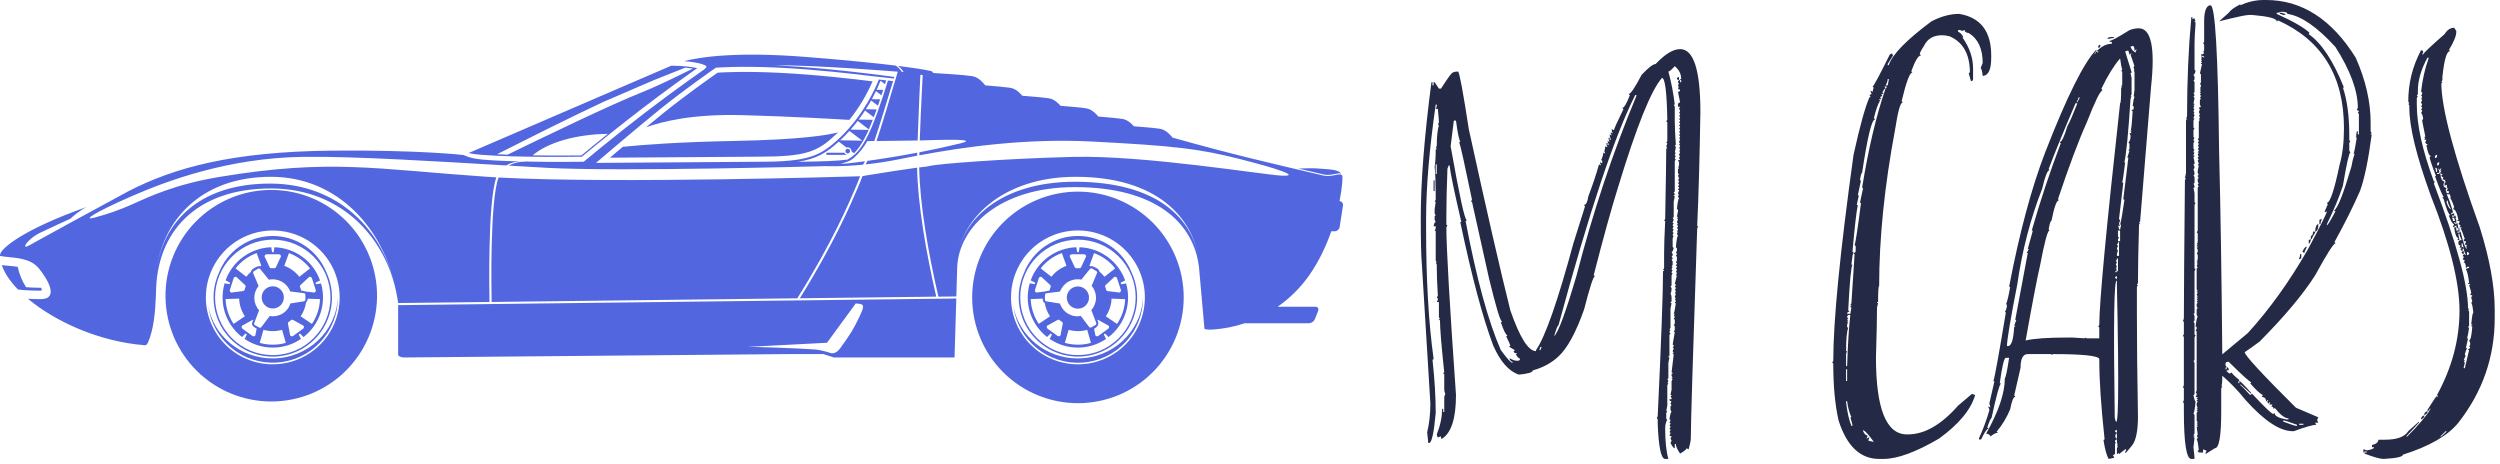 <svg width="183" height="34" viewBox="0 0 183 34" fill="none" xmlns="http://www.w3.org/2000/svg">
<path d="M71.162 21.77C71.162 19.717 71.978 17.747 73.43 16.295C74.882 14.843 76.851 14.027 78.905 14.027C80.959 14.027 82.928 14.843 84.38 16.295C85.832 17.747 86.648 19.717 86.648 21.77C86.648 23.824 85.832 25.794 84.38 27.246C82.928 28.698 80.959 29.513 78.905 29.513C76.851 29.513 74.882 28.698 73.43 27.246C71.978 25.794 71.162 23.824 71.162 21.77V21.77ZM74.006 21.77C74.006 22.414 74.133 23.051 74.379 23.645C74.626 24.239 74.987 24.779 75.442 25.234C75.897 25.689 76.437 26.05 77.031 26.296C77.626 26.542 78.263 26.669 78.906 26.668C79.549 26.668 80.186 26.541 80.781 26.295C81.375 26.049 81.915 25.688 82.37 25.233C82.825 24.778 83.185 24.238 83.431 23.643C83.677 23.049 83.804 22.412 83.804 21.768C83.804 20.469 83.287 19.223 82.368 18.305C81.45 17.386 80.203 16.87 78.904 16.87C77.605 16.871 76.359 17.387 75.44 18.306C74.522 19.225 74.006 20.471 74.006 21.77V21.77ZM83.674 21.77C83.678 22.982 83.221 24.15 82.396 25.036C81.57 25.923 80.438 26.463 79.23 26.545C78.021 26.628 76.826 26.247 75.888 25.48C74.95 24.714 74.338 23.619 74.178 22.418C74.588 24.592 76.539 26.236 78.885 26.236C81.46 26.236 83.559 24.255 83.669 21.77H83.674ZM82.826 19.924C83.135 20.582 83.274 21.307 83.23 22.032C83.186 22.757 82.96 23.46 82.573 24.075C82.186 24.69 81.651 25.198 81.017 25.552C80.383 25.907 79.669 26.096 78.943 26.102C78.216 26.109 77.5 25.933 76.859 25.59C76.219 25.247 75.674 24.749 75.277 24.14C74.879 23.532 74.641 22.834 74.583 22.11C74.526 21.386 74.652 20.658 74.949 19.995C75.252 19.201 75.788 18.516 76.486 18.03C77.184 17.544 78.013 17.28 78.863 17.273C79.714 17.265 80.547 17.514 81.254 17.987C81.961 18.46 82.509 19.135 82.826 19.924V19.924ZM78.905 17.544C78.35 17.545 77.801 17.654 77.288 17.866C76.776 18.079 76.31 18.39 75.918 18.783C75.525 19.175 75.214 19.641 75.002 20.154C74.79 20.666 74.681 21.216 74.681 21.77C74.681 22.325 74.79 22.875 75.003 23.387C75.215 23.9 75.527 24.365 75.919 24.758C76.312 25.15 76.777 25.461 77.29 25.673C77.803 25.885 78.352 25.995 78.907 25.994C80.028 25.994 81.102 25.549 81.894 24.756C82.686 23.964 83.131 22.889 83.131 21.768C83.131 20.648 82.685 19.573 81.893 18.781C81.1 17.989 80.025 17.544 78.905 17.544V17.544ZM76.639 22.068L77.589 22.22C77.69 22.531 77.901 22.795 78.182 22.962C78.462 23.13 78.794 23.189 79.116 23.13L79.692 23.893C79.736 23.968 79.815 24.002 79.873 23.969L80.195 23.789C80.255 23.756 80.267 23.672 80.228 23.597L79.884 22.701C80.102 22.458 80.225 22.143 80.229 21.816C80.233 21.488 80.119 21.171 79.907 20.921L80.28 20.04C80.325 19.967 80.312 19.881 80.256 19.846L79.941 19.658C79.883 19.624 79.799 19.654 79.757 19.726L79.152 20.47C78.832 20.404 78.498 20.456 78.213 20.616C77.927 20.776 77.709 21.033 77.599 21.341L76.649 21.458C76.564 21.457 76.495 21.509 76.495 21.575L76.488 21.945C76.488 22.012 76.554 22.067 76.639 22.068V22.068ZM81.366 21.859C81.35 22.322 81.204 22.77 80.946 23.154L81.767 23.711C82.127 23.179 82.336 22.552 82.36 21.896L81.366 21.859V21.859ZM78.3 18.767L78.633 19.477C78.678 19.585 78.703 19.633 78.787 19.633H79.02C79.105 19.633 79.129 19.585 79.174 19.477L79.505 18.767C79.505 18.747 79.501 18.727 79.493 18.708C79.486 18.689 79.474 18.672 79.46 18.658C79.445 18.644 79.428 18.633 79.409 18.625C79.391 18.618 79.37 18.614 79.35 18.614H78.455C78.435 18.614 78.415 18.618 78.396 18.625C78.377 18.633 78.36 18.644 78.346 18.659C78.331 18.673 78.32 18.69 78.312 18.708C78.304 18.727 78.3 18.747 78.3 18.767V18.767ZM75.864 21.414L76.486 21.339C76.534 21.316 76.586 21.304 76.639 21.302L76.794 21.283C76.815 21.269 76.826 21.249 76.836 21.219L76.908 20.998C76.935 20.917 76.896 20.879 76.809 20.803L76.235 20.268C76.196 20.256 76.153 20.259 76.116 20.278C76.08 20.297 76.052 20.329 76.039 20.368L75.764 21.22C75.757 21.24 75.755 21.26 75.756 21.28C75.758 21.301 75.763 21.321 75.773 21.339C75.782 21.357 75.795 21.373 75.811 21.386C75.826 21.399 75.844 21.409 75.864 21.414V21.414ZM77.628 24.552L77.776 23.783C77.803 23.669 77.812 23.616 77.742 23.565L77.554 23.428C77.486 23.377 77.439 23.403 77.337 23.463L76.651 23.843C76.627 23.877 76.617 23.918 76.624 23.959C76.63 23.999 76.652 24.036 76.685 24.06L77.41 24.586C77.427 24.599 77.445 24.608 77.465 24.613C77.485 24.618 77.506 24.619 77.526 24.615C77.546 24.612 77.566 24.605 77.584 24.594C77.601 24.583 77.616 24.569 77.628 24.552V24.552ZM81.158 23.844L80.471 23.464C80.405 23.425 80.363 23.401 80.32 23.402L80.371 23.534C80.475 23.742 80.302 23.96 80.086 24.063L80.183 24.551C80.195 24.568 80.21 24.582 80.227 24.593C80.245 24.604 80.264 24.611 80.284 24.614C80.304 24.618 80.325 24.617 80.345 24.612C80.365 24.607 80.383 24.599 80.4 24.586L81.124 24.06C81.157 24.036 81.178 24 81.185 23.959C81.191 23.919 81.181 23.878 81.158 23.844V23.844ZM81.574 20.268L81 20.803C80.911 20.879 80.874 20.917 80.9 20.998L80.973 21.219C80.997 21.301 81.053 21.31 81.168 21.32L81.946 21.415C81.965 21.409 81.984 21.399 81.999 21.386C82.015 21.373 82.027 21.357 82.037 21.339C82.046 21.321 82.052 21.301 82.053 21.281C82.055 21.26 82.052 21.24 82.046 21.22L81.769 20.369C81.763 20.35 81.753 20.332 81.74 20.316C81.727 20.3 81.711 20.287 81.693 20.278C81.675 20.268 81.655 20.263 81.634 20.261C81.614 20.259 81.593 20.262 81.574 20.268V20.268ZM79.747 19.458L79.815 19.485C79.898 19.464 80.007 19.491 80.164 19.573C80.387 19.68 80.476 19.778 80.484 19.885C80.619 19.997 80.74 20.122 80.847 20.259L81.63 19.649C81.231 19.137 80.695 18.748 80.085 18.526L79.747 19.458V19.458ZM76.961 20.258C77.248 19.895 77.63 19.618 78.065 19.458L77.727 18.524C77.116 18.746 76.58 19.134 76.179 19.645L76.961 20.258V20.258ZM76.862 23.152C76.665 22.86 76.533 22.528 76.475 22.179C76.432 22.157 76.396 22.123 76.371 22.082C76.345 22.04 76.332 21.992 76.333 21.943L76.332 21.861L75.448 21.892C75.471 22.532 75.671 23.164 76.038 23.708L76.862 23.152V23.152ZM79.583 24.143C79.139 24.271 78.668 24.27 78.224 24.141L77.948 25.096C78.572 25.277 79.234 25.277 79.858 25.098L79.583 24.143ZM75.23 21.77C75.23 21.412 75.282 21.067 75.376 20.739L75.582 20.775C75.69 20.796 75.741 20.804 75.749 20.779L75.771 20.71C75.779 20.685 75.734 20.663 75.633 20.615L75.445 20.524C75.695 19.831 76.148 19.23 76.745 18.797C77.342 18.364 78.054 18.121 78.791 18.098L78.823 18.302C78.836 18.413 78.844 18.462 78.871 18.462H78.943C78.969 18.462 78.975 18.413 78.991 18.302L79.021 18.098C79.758 18.122 80.47 18.366 81.066 18.8C81.662 19.234 82.114 19.837 82.363 20.53L82.176 20.62C82.073 20.668 82.03 20.691 82.037 20.717L82.06 20.786C82.068 20.812 82.119 20.804 82.227 20.782L82.43 20.747C82.636 21.455 82.624 22.208 82.395 22.909C82.167 23.609 81.733 24.224 81.149 24.674L81.005 24.527C80.929 24.445 80.894 24.411 80.871 24.425L80.813 24.468C80.791 24.484 80.814 24.529 80.868 24.627L80.965 24.81C80.356 25.223 79.638 25.444 78.902 25.443C78.164 25.445 77.443 25.223 76.833 24.807L76.931 24.623C76.985 24.524 77.007 24.479 76.985 24.465L76.927 24.422C76.906 24.405 76.869 24.441 76.792 24.523L76.648 24.669C76.206 24.326 75.849 23.887 75.603 23.384C75.357 22.882 75.23 22.33 75.23 21.77V21.77ZM78.52 21.062C78.614 21.012 78.718 20.981 78.824 20.971C78.931 20.961 79.038 20.972 79.14 21.003C79.243 21.034 79.338 21.085 79.42 21.153C79.503 21.221 79.571 21.305 79.621 21.399C79.671 21.494 79.702 21.597 79.713 21.704C79.723 21.81 79.712 21.918 79.68 22.02C79.649 22.122 79.598 22.217 79.53 22.299C79.462 22.382 79.378 22.45 79.284 22.5C79.093 22.602 78.87 22.623 78.664 22.56C78.457 22.497 78.284 22.354 78.183 22.163C78.082 21.973 78.06 21.75 78.124 21.543C78.187 21.337 78.329 21.164 78.52 21.062ZM12.115 21.77C12.098 20.743 12.287 19.723 12.668 18.769C13.05 17.816 13.617 16.947 14.338 16.215C15.059 15.483 15.918 14.901 16.865 14.504C17.813 14.107 18.83 13.903 19.857 13.903C20.884 13.903 21.901 14.107 22.849 14.504C23.796 14.901 24.655 15.483 25.376 16.215C26.096 16.947 26.664 17.816 27.046 18.769C27.427 19.723 27.616 20.743 27.599 21.77C27.566 23.802 26.736 25.74 25.288 27.165C23.84 28.59 21.889 29.389 19.857 29.389C17.825 29.389 15.874 28.59 14.426 27.165C12.978 25.74 12.148 23.802 12.115 21.77V21.77ZM15.069 21.77C15.069 22.414 15.195 23.051 15.442 23.645C15.688 24.239 16.049 24.779 16.503 25.234C16.958 25.689 17.498 26.049 18.093 26.295C18.687 26.541 19.324 26.668 19.967 26.667C20.936 26.667 21.883 26.38 22.688 25.842C23.494 25.304 24.122 24.539 24.492 23.644C24.863 22.748 24.96 21.764 24.771 20.814C24.582 19.863 24.115 18.991 23.43 18.306C22.745 17.621 21.872 17.154 20.922 16.965C19.972 16.777 18.987 16.874 18.092 17.245C17.197 17.615 16.432 18.243 15.894 19.049C15.356 19.855 15.069 20.802 15.069 21.77V21.77ZM24.737 21.77C24.739 22.981 24.282 24.146 23.456 25.032C22.631 25.917 21.5 26.455 20.293 26.538C19.085 26.62 17.892 26.24 16.954 25.475C16.016 24.71 15.404 23.618 15.242 22.418C15.652 24.592 17.604 26.236 19.95 26.236C22.524 26.236 24.623 24.255 24.732 21.77H24.737ZM16.013 19.994C16.316 19.2 16.852 18.516 17.55 18.031C18.248 17.546 19.076 17.282 19.926 17.274C20.776 17.267 21.609 17.515 22.316 17.988C23.022 18.46 23.57 19.135 23.888 19.923C24.198 20.581 24.337 21.306 24.293 22.031C24.249 22.757 24.023 23.459 23.637 24.075C23.25 24.69 22.715 25.199 22.081 25.553C21.446 25.908 20.733 26.097 20.006 26.103C19.279 26.11 18.562 25.934 17.922 25.591C17.281 25.248 16.737 24.749 16.339 24.141C15.941 23.532 15.703 22.834 15.646 22.109C15.589 21.385 15.715 20.657 16.013 19.994V19.994ZM19.967 17.544C18.846 17.544 17.772 17.99 16.98 18.782C16.187 19.574 15.742 20.649 15.742 21.769C15.742 22.89 16.187 23.965 16.98 24.757C17.772 25.549 18.846 25.994 19.967 25.994C22.3 25.994 24.19 24.103 24.19 21.77C24.19 19.437 22.301 17.544 19.967 17.544V17.544ZM16.294 21.77C16.294 21.412 16.345 21.067 16.44 20.739L16.645 20.775C16.755 20.796 16.805 20.804 16.813 20.779L16.835 20.71C16.843 20.685 16.799 20.663 16.698 20.615L16.512 20.524C16.762 19.831 17.215 19.229 17.812 18.797C18.408 18.364 19.121 18.121 19.858 18.098L19.888 18.302C19.902 18.413 19.91 18.462 19.935 18.462H20.009C20.035 18.462 20.042 18.413 20.057 18.302L20.087 18.098C20.824 18.122 21.536 18.366 22.132 18.8C22.728 19.234 23.179 19.837 23.428 20.53L23.241 20.62C23.14 20.668 23.095 20.691 23.104 20.717L23.126 20.786C23.134 20.812 23.184 20.804 23.293 20.782L23.499 20.747C23.705 21.455 23.692 22.208 23.464 22.909C23.235 23.609 22.8 24.224 22.217 24.674L22.073 24.527C21.997 24.445 21.962 24.411 21.94 24.425L21.881 24.468C21.859 24.484 21.882 24.529 21.936 24.627L22.033 24.81C21.424 25.224 20.705 25.445 19.969 25.443C19.231 25.445 18.51 25.223 17.901 24.807L17.998 24.623C18.051 24.524 18.074 24.479 18.052 24.465L17.994 24.422C17.971 24.405 17.936 24.441 17.86 24.523L17.717 24.669C17.273 24.328 16.915 23.888 16.668 23.386C16.421 22.883 16.293 22.33 16.294 21.77V21.77ZM20.647 24.143C20.202 24.271 19.73 24.27 19.286 24.141L19.011 25.096C19.629 25.274 20.291 25.279 20.922 25.098L20.647 24.143V24.143ZM17.926 23.152C17.666 22.769 17.521 22.32 17.506 21.857L16.514 21.892C16.535 22.541 16.739 23.17 17.101 23.708L17.926 23.152V23.152ZM18.026 20.258C18.128 20.128 18.241 20.01 18.363 19.904C18.378 19.798 18.46 19.698 18.641 19.601C18.825 19.495 18.944 19.463 19.037 19.493L19.129 19.458L18.791 18.524C18.18 18.746 17.643 19.134 17.242 19.645L18.026 20.258V20.258ZM20.811 19.458C21.249 19.619 21.63 19.899 21.911 20.26L22.695 19.65C22.299 19.144 21.765 18.75 21.15 18.527L20.811 19.458ZM22.637 20.268L22.064 20.803C21.975 20.879 21.938 20.917 21.963 20.998L22.036 21.219C22.044 21.247 22.056 21.266 22.072 21.28L22.207 21.297C22.254 21.298 22.301 21.311 22.342 21.334L23.009 21.415C23.048 21.403 23.081 21.375 23.1 21.339C23.119 21.302 23.122 21.26 23.11 21.22L22.833 20.369C22.827 20.35 22.817 20.332 22.804 20.316C22.791 20.3 22.774 20.287 22.756 20.278C22.738 20.269 22.718 20.263 22.698 20.261C22.677 20.26 22.657 20.262 22.637 20.268ZM22.22 23.844L21.534 23.464C21.433 23.403 21.387 23.378 21.317 23.429L21.129 23.566C21.059 23.617 21.067 23.671 21.094 23.784L21.243 24.553C21.255 24.57 21.27 24.584 21.287 24.595C21.305 24.606 21.324 24.613 21.344 24.616C21.364 24.62 21.385 24.619 21.405 24.614C21.425 24.609 21.444 24.601 21.46 24.588L22.185 24.062C22.202 24.05 22.216 24.035 22.227 24.018C22.237 24 22.244 23.981 22.248 23.961C22.251 23.94 22.25 23.92 22.245 23.9C22.241 23.88 22.232 23.861 22.22 23.844V23.844ZM18.691 24.552L18.789 24.053C18.585 23.95 18.348 23.818 18.486 23.543L18.539 23.402C18.489 23.412 18.442 23.433 18.402 23.464L17.717 23.844C17.705 23.861 17.696 23.88 17.691 23.899C17.686 23.919 17.685 23.94 17.689 23.96C17.692 23.98 17.699 23.999 17.709 24.017C17.72 24.034 17.734 24.049 17.75 24.061L18.475 24.587C18.491 24.599 18.51 24.608 18.53 24.613C18.55 24.618 18.57 24.619 18.59 24.615C18.61 24.612 18.63 24.605 18.647 24.594C18.664 24.583 18.679 24.569 18.691 24.552ZM16.926 21.414L17.704 21.319C17.821 21.309 17.874 21.3 17.901 21.218L17.972 20.997C17.998 20.916 17.959 20.878 17.872 20.802L17.298 20.267C17.259 20.255 17.216 20.259 17.18 20.277C17.143 20.296 17.115 20.328 17.102 20.367L16.826 21.219C16.82 21.239 16.817 21.259 16.818 21.28C16.82 21.3 16.826 21.32 16.835 21.338C16.844 21.356 16.857 21.372 16.873 21.386C16.888 21.399 16.907 21.408 16.926 21.414V21.414ZM19.364 18.767L19.697 19.477C19.743 19.585 19.765 19.633 19.852 19.633H20.084C20.168 19.633 20.193 19.585 20.238 19.477L20.57 18.767C20.57 18.747 20.566 18.727 20.558 18.708C20.55 18.69 20.539 18.673 20.524 18.659C20.51 18.644 20.493 18.633 20.474 18.625C20.455 18.618 20.435 18.614 20.415 18.614H19.52C19.5 18.614 19.48 18.618 19.461 18.625C19.442 18.633 19.425 18.644 19.41 18.659C19.396 18.673 19.384 18.69 19.376 18.708C19.368 18.727 19.364 18.747 19.364 18.767V18.767ZM22.405 22.139C22.349 22.503 22.214 22.85 22.009 23.155L22.832 23.712C23.196 23.175 23.401 22.546 23.423 21.897L22.533 21.865C22.521 21.968 22.476 22.064 22.405 22.139V22.139ZM19.161 23.903L19.741 23.135C20.05 23.189 20.378 23.135 20.668 22.961C20.962 22.785 21.165 22.516 21.26 22.213L22.207 22.062C22.291 22.062 22.358 22.005 22.357 21.938L22.351 21.569C22.349 21.504 22.279 21.45 22.196 21.452L21.242 21.334C21.129 21.027 20.909 20.772 20.623 20.614C20.336 20.457 20.003 20.408 19.683 20.477L19.079 19.735C19.035 19.662 18.954 19.631 18.897 19.666L18.581 19.856C18.522 19.891 18.512 19.976 18.555 20.049L18.929 20.935C18.72 21.186 18.609 21.504 18.616 21.831C18.623 22.157 18.747 22.47 18.967 22.711L18.625 23.607C18.584 23.681 18.598 23.766 18.657 23.8L18.981 23.979C19.04 24.012 19.119 23.977 19.161 23.903V23.903ZM19.154 21.77C19.154 21.555 19.239 21.348 19.391 21.195C19.544 21.043 19.75 20.957 19.966 20.956C20.182 20.956 20.389 21.042 20.541 21.194C20.694 21.346 20.78 21.553 20.78 21.768C20.78 21.875 20.759 21.981 20.718 22.08C20.678 22.178 20.618 22.268 20.543 22.344C20.39 22.496 20.184 22.582 19.968 22.582C19.752 22.583 19.546 22.497 19.393 22.345C19.24 22.193 19.154 21.986 19.154 21.77V21.77ZM1.317 21.192C0.736 20.592 0.326 19.982 0.13 19.408L0.215 19.418C0.593 19.456 0.962 19.477 1.296 19.532C1.407 20.063 1.615 20.568 1.908 21.023C2.193 21.046 2.555 21.062 3.019 21.066C3.031 21.099 3.042 21.133 3.05 21.166C3.05 21.166 3.09 21.276 2.982 21.276C2.182 21.273 1.668 21.239 1.317 21.192V21.192ZM95.037 12.339C95.57 12.315 96.09 12.305 96.411 12.33C97.363 12.402 97.932 12.404 98.168 12.696C98.092 12.682 98.014 12.683 97.938 12.698C97.553 12.759 97.254 12.858 96.849 12.762L95.037 12.339ZM54.732 25.392C55.241 25.383 58.263 25.485 59.623 25.579C60.158 25.617 60.795 25.841 60.795 25.841C60.795 25.841 61.145 25.981 61.486 25.514C62.266 24.44 62.503 24.052 62.912 23.181C63.217 22.534 63.303 22.296 62.931 22.243C62.56 22.192 62.637 22.219 62.637 22.219L60.537 25.09L54.732 25.392ZM70.003 21.852L69.872 26.167H61.042L60.275 25.92H57.56C57.56 25.92 29.914 26.167 29.586 26.167C29.257 26.167 29.144 26.002 29.144 26.002V22.338C34.027 22.282 65.927 21.901 70.003 21.852ZM62.962 12.902C62.891 13.094 62.796 13.331 62.672 13.621C62.145 14.868 60.878 17.828 58.362 21.835L35.987 22.104C35.97 21.282 35.856 14.683 36.489 13.015L36.498 12.994C45.025 13.458 62.701 12.909 62.701 12.909L62.962 12.902V12.902ZM68.533 21.714L58.548 21.833C61.034 17.86 62.29 14.923 62.818 13.683C62.953 13.365 63.055 13.105 63.133 12.891C63.262 12.867 63.76 12.777 65.689 12.482C66.169 12.408 66.65 12.339 67.132 12.273C67.178 14.965 67.782 18.44 68.533 21.714V21.714ZM67.144 11.175L67.138 11.395C66.705 11.478 66.3 11.559 65.921 11.636C65.077 11.811 64.226 11.944 63.369 12.033L63.372 12.014C63.378 12 63.429 11.912 63.502 11.775C64.721 11.606 65.935 11.406 67.144 11.175V11.175ZM38.064 11.818C37.707 11.827 37.358 11.928 37.051 12.112C32.028 11.814 25.902 11.431 22.213 11.481C16.73 11.553 12.238 13.224 9.574 14.391C6.907 15.557 5.978 16.181 6.922 15.927C7.862 15.68 8.78 15.357 9.667 14.96C10.831 14.443 12.736 13.501 16.093 12.945C24.203 11.604 27.5 12.384 35.624 12.939C35.853 12.956 36.089 12.97 36.334 12.984C35.994 13.914 35.871 16.208 35.83 18.258C35.794 20.072 35.823 21.716 35.831 22.104L29.143 22.182C28.528 17.59 25.103 13.824 19.905 13.796C14.272 13.767 11.431 17.07 11.421 21.468C11.364 22.943 11.25 24.07 10.847 25.043C10.731 25.317 10.594 25.27 10.594 25.27C7.251 25.01 4.039 23.541 2.045 21.868C2.333 21.889 2.651 21.9 2.986 21.897C4.336 21.887 3.509 20.462 2.851 19.654C2.191 18.845 1.038 18.885 0.353 18.788C0.227 18.768 0.109 18.753 0 18.734V18.683C0 18.176 1.847 16.737 6.349 15.149C6.219 15.213 6.103 15.278 6.009 15.34C5.331 15.794 5.188 15.992 5.188 15.992C5.188 15.992 3.575 16.728 2.91 17.052C2.244 17.378 1.82 17.904 1.848 18.002C1.876 18.102 1.833 18.144 2.782 17.605C3.494 17.202 6.914 15.344 9.366 14.016C12.71 12.281 16.973 11.094 24.321 11.027C30.759 10.97 33.955 11.35 33.955 11.35C33.955 11.35 34.354 11.607 35.426 11.692C36.214 11.755 37.139 11.793 38.064 11.818V11.818ZM19.833 13.439C24.755 13.464 28.085 16.841 28.949 21.098C28.085 16.836 24.807 12.968 19.887 12.942C14.502 12.914 11.613 16.398 11.368 20.53C11.611 16.427 14.45 13.409 19.833 13.439ZM61.504 10.27L63.112 10.295L62.179 9.583C61.991 9.791 61.791 9.997 61.579 10.2L61.504 10.27V10.27ZM78.677 13.304C84.61 13.304 87.369 15.912 87.768 19.139C87.37 15.912 84.673 12.943 78.741 12.943C73.366 12.943 70.399 16.066 70.095 18.855C70.397 16.089 73.304 13.304 78.677 13.304V13.304ZM65.561 5.777L65.715 5.247C65.715 5.247 59.58 4.748 56.698 4.783L57.087 4.8C60.622 4.976 64.6 5.518 64.6 5.518L65.465 5.63L65.43 5.75C65.23 5.726 64.77 5.673 63.768 5.566C62.543 5.413 59.741 5.088 57.08 4.957C54.126 4.809 52.401 4.957 52.401 4.957C52.401 4.957 50.225 6.458 48.319 7.993C46.634 9.351 43.624 11.924 43.624 11.924C43.624 11.924 54.685 11.841 55.583 11.841C59.15 11.841 60.049 11.44 61.474 10.087C63.239 8.409 64.103 6.407 64.33 5.819L64.482 5.839C64.599 5.853 64.728 5.868 64.868 5.882L64.782 6.161L64.455 5.91C64.384 6.089 64.287 6.318 64.169 6.573L64.649 6.581L64.523 6.975L64.122 6.669C64.038 6.848 63.949 7.023 63.855 7.196L63.82 7.26L64.425 7.27L64.267 7.738L63.765 7.356C63.652 7.559 63.523 7.774 63.38 7.996L64.171 8.009C64.102 8.204 64.031 8.396 63.961 8.583L63.319 8.092C63.177 8.308 63.024 8.53 62.857 8.753L63.889 8.77C63.791 9.018 63.697 9.256 63.602 9.476L62.785 8.851C62.623 9.062 62.45 9.276 62.264 9.487L63.586 9.508C63.482 9.751 63.365 9.988 63.236 10.218C63.001 10.635 62.776 10.963 62.517 11.219L62.328 11.075C62.328 10.908 62.206 10.784 62.051 10.784C62.022 10.785 61.992 10.789 61.964 10.797L61.399 10.366C60.503 11.188 59.765 11.633 58.396 11.843L58.448 11.842C60.177 11.823 61.284 11.783 62.032 11.682C62.146 11.617 62.26 11.544 62.372 11.462C62.761 11.177 63.057 10.78 63.373 10.218C63.922 9.247 64.573 7.284 64.998 5.897L65.373 5.935C65.025 7.088 64.33 9.377 64 10.322L63.492 10.325C63.237 10.778 62.911 11.187 62.528 11.537C62.204 11.838 61.842 11.884 61.521 12C61.877 11.982 62.231 11.948 62.584 11.897C62.809 11.869 63.054 11.836 63.314 11.802C63.247 11.928 63.196 12.019 63.177 12.054C61.504 12.219 60.452 12.16 60.452 12.16C60.452 12.16 45.436 12.578 40.107 12.288C39.151 12.236 38.195 12.181 37.239 12.123C37.604 11.922 38.017 11.821 38.434 11.832C38.403 11.829 38.371 11.825 38.34 11.822C40.585 11.874 42.728 11.839 42.728 11.839C42.728 11.839 44.896 10.026 47.208 8.256C49.52 6.486 51.539 5.087 51.539 5.087C51.539 5.087 51.742 4.938 51.707 4.854C51.681 4.786 51.248 4.568 50.076 4.474C51.262 4.168 53.916 3.765 59.038 4.171C62.103 4.415 64.185 4.632 65.581 4.803C65.727 4.917 65.861 5.042 65.962 5.181C65.978 5.204 65.992 5.228 66.005 5.252L66.141 5.275C66.074 5.13 65.912 4.966 65.742 4.824C67.672 5.065 68.198 5.214 68.198 5.214L68.327 5.344C69.053 5.386 70.567 5.482 71.142 5.57C71.33 5.598 71.68 5.686 72.123 6.25C72.816 6.303 73.568 6.369 73.931 6.424C74.108 6.452 74.428 6.531 74.833 7.009C75.56 7.065 76.376 7.135 76.758 7.193C76.931 7.219 77.24 7.296 77.634 7.746C78.337 7.8 79.11 7.867 79.475 7.923C79.656 7.951 79.981 8.03 80.394 8.526L80.421 8.533C81.085 8.586 81.787 8.647 82.132 8.7C82.304 8.726 82.61 8.802 82.999 9.243C83.711 9.297 84.5 9.365 84.874 9.422C85.059 9.451 85.399 9.535 85.833 10.074C90.2 11.303 92.993 11.943 96.827 12.839C97.557 13.01 98.144 12.578 98.253 12.867C98.296 12.974 98.258 13.697 98.053 14.726C98.22 14.731 98.332 14.869 98.307 15.037L98.062 16.618C98.047 16.704 98.003 16.781 97.937 16.838C97.871 16.894 97.789 16.927 97.702 16.929H97.451C97.082 17.984 96.558 19.116 95.833 20.156C95.202 21.051 94.42 21.829 93.522 22.454H96.295C96.466 22.454 96.552 22.594 96.484 22.764L96.255 23.352C96.218 23.439 96.159 23.514 96.082 23.568C96.006 23.623 95.916 23.656 95.822 23.662H91.112C90.388 23.905 89.618 24.062 88.808 24.12C88.015 24.177 88.159 23.978 88.159 23.978L87.764 19.534C87.366 16.307 84.606 13.697 78.673 13.697C73.117 13.697 70.198 16.676 70.068 19.533L70.004 21.7L68.691 21.716C67.933 18.43 67.327 14.942 67.286 12.256C67.928 12.173 67.747 12.219 68.126 12.132C68.681 12.003 73.329 11.614 78.562 11.485C83.794 11.357 92.459 12.792 93.82 12.856C95.181 12.92 93.706 12.389 90.749 11.64C87.795 10.891 85.996 10.675 79.948 10.361C75.075 10.108 70.498 10.766 67.294 11.37L67.299 11.148C68.302 10.955 69.301 10.738 70.294 10.497C71.847 10.118 68.648 10.243 67.539 10.276L67.326 10.281C67.406 7.999 67.541 5.493 67.541 5.493L67.372 5.473C67.372 5.473 67.247 7.995 67.17 10.285C66.414 10.301 65.174 10.313 64.164 10.323C64.52 9.28 65.241 6.853 65.561 5.777V5.777ZM61.883 11.061C61.883 11.039 61.887 11.017 61.895 10.996C61.904 10.975 61.916 10.956 61.932 10.94C61.948 10.924 61.967 10.911 61.987 10.903C62.008 10.894 62.031 10.889 62.053 10.889C62.076 10.889 62.098 10.894 62.119 10.902C62.14 10.911 62.159 10.924 62.175 10.94C62.191 10.956 62.203 10.975 62.212 10.995C62.22 11.017 62.224 11.039 62.224 11.061C62.224 11.155 62.15 11.231 62.053 11.231C62.008 11.231 61.965 11.213 61.933 11.182C61.901 11.15 61.883 11.107 61.883 11.061V11.061ZM60.552 11.181H61.802C61.843 11.264 61.922 11.323 62.018 11.335H60.552C60.448 11.335 60.448 11.181 60.552 11.181V11.181ZM61.344 9.69L61.215 9.815C59.886 11.078 59.095 11.468 55.583 11.468C54.853 11.468 47.411 11.522 44.646 11.543C44.915 11.314 45.237 11.041 45.589 10.746C46.941 10.61 49.576 10.395 53.815 10.315C58.689 10.223 60.633 9.879 61.344 9.69V9.69ZM57.062 5.33C59.828 5.466 62.752 5.813 63.871 5.956C63.434 6.969 62.862 7.917 62.171 8.776C61.233 8.718 57.939 8.528 54.382 8.429C50.64 8.324 48.423 8.915 47.298 9.314C47.749 8.939 48.183 8.582 48.553 8.283C50.23 6.933 52.118 5.609 52.532 5.32C52.931 5.293 54.544 5.204 57.062 5.33V5.33ZM38.993 11.371C40.617 11.398 42.082 11.383 42.56 11.377C42.84 11.143 43.56 10.549 44.492 9.8C42.113 9.826 40.055 10.455 38.993 11.371ZM36.387 11.288C36.634 11.302 36.891 11.313 37.15 11.323C39.946 9.961 44.733 7.649 47.002 6.751C47.845 6.418 49.188 5.782 50.719 5.021C50.535 4.992 50.349 4.969 50.163 4.951C49.32 5.288 48.517 5.608 47.821 5.884L44.155 7.464C41.541 8.687 38.282 10.329 36.387 11.288V11.288ZM51.037 4.987C50.395 5.439 48.778 6.59 46.985 7.962C45.499 9.104 44.035 10.273 42.594 11.47C41.817 11.482 37.765 11.531 35.267 11.334C34.94 11.314 34.616 11.271 34.295 11.205L49.144 4.806C50.046 4.82 50.644 4.899 51.016 4.982L51.037 4.987V4.987Z" fill="#5267DF"/>
<path d="M122.984 3.594C123.974 3.594 124.469 5.131 124.469 8.203C124.417 11.459 124.339 14.245 124.234 16.563H124.313L124.234 16.719C123.922 25.951 123.766 31.081 123.766 32.11C123.766 32.24 123.714 32.5 123.609 32.891L123.453 32.813C123.453 32.891 123.297 33.021 122.984 33.203C122.776 32.904 122.672 32.67 122.672 32.5H122.594V32.813C122.516 32.813 122.411 32.683 122.281 32.422L122.359 32.266C122.307 32.162 122.281 32.084 122.281 32.032C122.333 32.032 122.359 32.005 122.359 31.953L122.203 31.875L122.281 31.719C122.281 31.667 122.255 31.641 122.203 31.641L122.281 31.485C122.281 31.433 122.255 31.407 122.203 31.407L122.281 31.25C122.281 31.198 122.255 31.172 122.203 31.172L122.281 31.016C122.281 30.964 122.255 30.938 122.203 30.938L122.281 30.782C122.281 30.73 122.255 30.703 122.203 30.703C122.255 30.339 122.307 30.157 122.359 30.157L122.281 30V29.766C122.281 29.714 122.307 29.688 122.359 29.688L122.281 29.532L122.359 29.375C122.255 29.375 122.203 29.323 122.203 29.219H122.359V29.141L122.281 28.985H122.359C122.359 28.933 122.333 28.907 122.281 28.907L122.359 28.516V27.891L122.438 27.735C122.385 27.735 122.359 27.709 122.359 27.657H122.438L122.359 27.5V27.422C122.359 27.37 122.385 27.344 122.438 27.344C122.438 27.292 122.411 27.266 122.359 27.266L122.516 25.938C122.464 25.938 122.438 25.912 122.438 25.86H122.516L122.438 25.703C122.49 25.599 122.516 25.521 122.516 25.469H122.438L122.516 25.313C122.516 25.261 122.49 25.235 122.438 25.235L122.594 24.297H122.516L122.594 24.141V23.907C122.594 23.855 122.568 23.828 122.516 23.828L122.594 23.672V23.438C122.594 23.386 122.568 23.36 122.516 23.36L122.594 23.203L122.516 23.047C122.568 23.047 122.594 23.021 122.594 22.969H122.516C122.568 22.839 122.62 22.578 122.672 22.188H122.594L122.672 22.032L122.594 21.875H122.672L122.594 21.719C122.646 21.615 122.672 21.537 122.672 21.485H122.594L122.672 21.328C122.672 21.276 122.646 21.25 122.594 21.25L122.672 21.094C122.672 21.042 122.646 21.016 122.594 21.016L122.672 20.86C122.672 20.808 122.646 20.782 122.594 20.782L122.75 20.157H122.672L122.75 20C122.75 19.948 122.724 19.922 122.672 19.922L122.75 19.766C122.75 19.714 122.724 19.688 122.672 19.688L122.75 19.532C122.75 19.48 122.724 19.453 122.672 19.453L122.75 19.297C122.75 19.245 122.724 19.219 122.672 19.219L122.75 19.063V18.828C122.75 18.776 122.724 18.75 122.672 18.75L122.75 18.594C122.75 18.542 122.724 18.516 122.672 18.516L122.75 18.36V18.203C122.75 18.151 122.724 18.125 122.672 18.125C122.724 17.552 122.776 17.266 122.828 17.266L122.75 17.11L122.828 16.953H122.75L122.828 16.797C122.828 16.745 122.802 16.719 122.75 16.719L122.828 16.563L122.75 16.407H122.828L122.75 16.25C122.802 16.146 122.828 16.068 122.828 16.016C122.776 16.016 122.75 15.99 122.75 15.938H122.828C122.828 15.886 122.802 15.86 122.75 15.86L122.828 15.469V15.391C122.828 15.339 122.802 15.313 122.75 15.313C122.802 14.792 122.854 14.532 122.906 14.532L122.828 14.375C122.828 14.323 122.854 14.297 122.906 14.297L122.828 14.141C122.88 14.037 122.906 13.959 122.906 13.907H122.828L122.906 13.75C122.906 13.698 122.88 13.672 122.828 13.672L122.906 13.516C122.906 13.464 122.88 13.438 122.828 13.438L122.906 13.282C122.906 13.229 122.88 13.203 122.828 13.203L122.906 13.047C122.854 12.943 122.828 12.865 122.828 12.813H122.906L122.828 12.657V12.422L122.906 12.266H122.828L122.906 12.11V11.875L122.828 11.719H122.984L122.906 11.563C122.906 11.511 122.932 11.485 122.984 11.485L122.906 11.328C122.958 11.224 122.984 11.146 122.984 11.094H122.906L122.984 10.938C122.984 10.886 122.958 10.86 122.906 10.86L122.984 10.703L122.906 10.547H122.984L122.906 10.391C122.958 10.287 122.984 10.209 122.984 10.157H122.906L122.984 10C122.984 9.948 122.958 9.922 122.906 9.922L122.984 9.766C122.984 9.714 122.958 9.688 122.906 9.688L122.984 9.532C122.984 9.479 122.958 9.453 122.906 9.453L122.984 9.297C122.984 9.245 122.958 9.219 122.906 9.219L122.984 9.063C122.984 9.011 122.958 8.985 122.906 8.985L122.984 8.828C122.984 8.776 122.958 8.75 122.906 8.75L122.984 8.594C122.984 8.542 122.958 8.516 122.906 8.516L122.984 8.36C122.984 8.308 122.958 8.282 122.906 8.282L122.984 8.125C122.932 8.021 122.906 7.943 122.906 7.891C122.958 7.891 122.984 7.865 122.984 7.813H122.828V7.657C122.841 7.552 122.893 7.5 122.984 7.5L122.828 6.719C122.932 6.719 122.984 6.667 122.984 6.563C122.88 6.563 122.828 6.511 122.828 6.407H122.906L122.828 6.25C122.828 6.198 122.854 6.172 122.906 6.172L122.828 6.016C122.841 5.912 122.893 5.86 122.984 5.86V6.016H123.063V5.86C123.01 5.86 122.984 5.834 122.984 5.782H123.063C123.063 5.417 122.906 5.104 122.594 4.844C122.359 5.104 122.203 5.235 122.125 5.235C122.333 5.99 122.49 6.797 122.594 7.657H122.516L122.594 7.813V8.907C122.594 9.271 122.62 9.844 122.672 10.625H122.594L122.672 10.782L122.594 11.172H122.672L122.594 11.329C122.594 11.381 122.62 11.407 122.672 11.407L122.594 11.563C122.594 11.615 122.62 11.641 122.672 11.641L122.594 11.797V13.985C122.594 14.037 122.568 14.063 122.516 14.063L122.594 14.219C122.594 14.271 122.568 14.297 122.516 14.297C122.516 14.349 122.542 14.375 122.594 14.375L122.516 14.766V15.86C122.516 15.912 122.49 15.938 122.438 15.938L122.516 16.094C122.464 16.198 122.438 16.276 122.438 16.328H122.516L122.438 16.485C122.438 16.537 122.464 16.563 122.516 16.563L122.438 16.719C122.438 16.771 122.464 16.797 122.516 16.797L122.438 16.953C122.438 17.006 122.464 17.032 122.516 17.032L122.438 17.188C122.438 17.24 122.464 17.266 122.516 17.266L122.438 17.422V18.047C122.438 18.099 122.464 18.125 122.516 18.125C122.477 18.334 122.424 18.438 122.359 18.438L122.438 18.594V18.672C122.438 18.724 122.411 18.75 122.359 18.75L122.438 18.907C122.438 18.959 122.411 18.985 122.359 18.985L122.438 19.141V19.375L122.359 19.532H122.438L122.359 19.688C122.359 19.74 122.385 19.766 122.438 19.766L122.359 19.922C122.359 19.974 122.385 20 122.438 20L122.359 20.157V20.86C122.359 20.912 122.333 20.938 122.281 20.938L122.359 21.094V21.172C122.359 21.29 122.333 21.394 122.281 21.485C122.333 21.576 122.359 21.68 122.359 21.797V22.032C122.359 22.084 122.333 22.11 122.281 22.11C122.281 22.162 122.307 22.188 122.359 22.188L122.281 22.579V23.985L122.203 24.141H122.281L122.203 24.297C122.203 24.349 122.229 24.375 122.281 24.375L122.203 24.532V26.016C122.203 26.068 122.177 26.094 122.125 26.094C122.125 26.146 122.151 26.172 122.203 26.172L122.125 26.563V27.657C122.125 27.709 122.099 27.735 122.047 27.735L122.125 27.891L122.047 28.047H122.125L122.047 28.204V29.688L121.969 30.079H122.047L121.969 30.235V30.626C121.969 30.678 121.995 30.704 122.047 30.704C121.943 30.899 121.891 31.107 121.891 31.329C121.891 32.305 121.969 33.06 122.125 33.594H121.891C121.591 33.594 121.409 32.735 121.344 31.016V30.704C121.344 30.652 121.318 30.626 121.266 30.626L121.344 30.469C121.604 24.936 121.734 21.394 121.734 19.844C121.786 19.844 121.812 19.818 121.812 19.766H121.734L121.812 19.61V18.516C121.812 17.995 121.839 17.214 121.891 16.172H121.812L121.891 16.016C121.943 13.217 121.969 11.498 121.969 10.86H122.047L121.969 10.704C122.021 10.6 122.047 10.521 122.047 10.469H121.969L122.047 10.313V8.985C122.047 8.933 122.021 8.907 121.969 8.907L122.047 8.751C122.008 6.719 121.878 5.704 121.656 5.704C120.862 6.602 119.794 9.258 118.453 13.672C117.984 15.157 117.385 17.318 116.656 20.157C116.708 20.157 116.734 20.183 116.734 20.235C116.63 20.235 116.37 21.042 115.953 22.657C115.354 24.349 114.729 25.495 114.078 26.094C113.557 26.576 112.932 26.915 112.203 27.11C112.203 27.253 111.865 27.357 111.188 27.422C110.458 27.188 109.833 26.485 109.312 25.313C108.544 23.282 107.737 20.261 106.891 16.251H106.969C106.448 14.011 106.161 12.631 106.109 12.11H106.031C106.031 12.162 106.005 12.24 105.953 12.344C105.901 13.711 105.875 14.857 105.875 15.782V16.407C105.875 16.459 105.901 16.485 105.953 16.485L105.875 16.641C105.875 18.152 106.109 22.24 106.578 28.907C106.578 30.613 106.24 31.68 105.562 32.11H105.484V31.954H105.406L105.25 32.032C105.198 31.928 105.172 31.849 105.172 31.797C105.432 31.146 105.562 30.521 105.562 29.922H105.641V30.157H105.719V29.141C105.719 29.024 105.745 28.92 105.797 28.829C105.745 28.738 105.719 28.633 105.719 28.516V27.422C105.719 27.37 105.693 27.344 105.641 27.344C105.641 27.292 105.667 27.266 105.719 27.266C105.51 25.3 105.406 24.024 105.406 23.438C105.354 23.438 105.328 23.412 105.328 23.36H105.406L105.328 23.204V22.11H105.172L105.25 21.954V21.875C105.25 21.823 105.224 21.797 105.172 21.797L105.25 21.641C105.198 20.769 105.172 20.092 105.172 19.61V19.375L105.094 19.219H105.172L105.094 19.063V16.954C105.094 16.901 105.068 16.875 105.016 16.875L105.094 16.719V16.563H104.938C104.977 16.355 105.029 16.25 105.094 16.25L105.016 16.094V15.86C105.016 15.808 105.042 15.782 105.094 15.782L105.016 15.626V15.313L105.094 14.766H105.016L105.094 14.61V14.219C105.094 13.451 105.068 12.774 105.016 12.188C105.068 11.889 105.094 11.472 105.094 10.938C105.146 10.938 105.172 10.912 105.172 10.86H105.094C105.146 10.756 105.172 10.678 105.172 10.626C105.172 10.027 105.224 9.532 105.328 9.141H105.25C105.302 9.037 105.328 8.959 105.328 8.907C105.328 8.816 105.302 8.503 105.25 7.969H105.094C105.146 7.865 105.172 7.787 105.172 7.735V7.657H105.094C104.625 10.925 104.391 13.711 104.391 16.016V16.797C104.391 20.456 104.573 23.607 104.938 26.25C104.938 26.302 104.911 26.329 104.859 26.329C105.016 27.761 105.094 29.063 105.094 30.235C104.964 31.667 104.807 32.396 104.625 32.422H104.547C104.547 32.357 104.521 32.097 104.469 31.641C104.625 31.003 104.703 30.3 104.703 29.532L104.078 19.298C104.026 18.725 104 17.605 104 15.938C104 13.295 104.26 9.988 104.781 6.016H104.859V6.251H104.938V6.016H105.016L105.328 6.485H105.484C105.979 5.704 106.266 5.313 106.344 5.313C106.435 5.261 106.565 5.235 106.734 5.235C106.839 5.339 107.099 6.746 107.516 9.454C108.818 15.405 109.833 19.832 110.562 22.735C111.253 24.714 111.878 25.704 112.438 25.704V25.626C113.115 24.649 114.026 22.045 115.172 17.813L116.031 15.079C115.979 15.079 115.953 15.053 115.953 15.001C116.096 15.001 116.201 14.793 116.266 14.376C116.578 13.556 116.839 12.774 117.047 12.032L117.203 12.11L117.125 11.954V11.876L117.281 11.954V11.798C117.281 11.746 117.255 11.72 117.203 11.72C117.307 11.511 117.359 11.329 117.359 11.173L117.516 11.251L117.438 11.095L117.516 10.704L117.672 10.782C117.62 10.678 117.594 10.6 117.594 10.548V10.47H117.672V10.626H117.75V10.548C117.698 10.444 117.672 10.365 117.672 10.313L117.828 10.391C117.776 10.287 117.75 10.209 117.75 10.157V10.079H117.828V10.235H117.906V10.157C117.854 10.066 117.828 9.962 117.828 9.845L117.984 9.923L117.906 9.766V9.688L118.063 9.766L117.984 9.61V9.454L118.141 9.532C118.141 9.454 118.375 8.933 118.844 7.97C118.792 7.97 118.766 7.944 118.766 7.891C118.883 7.891 119.065 7.579 119.313 6.954C119.26 6.954 119.234 6.928 119.234 6.876C119.365 6.876 119.677 6.407 120.172 5.47C120.667 4.949 121.005 4.688 121.188 4.688C121.878 3.959 122.477 3.595 122.984 3.595V3.594ZM122.905 5.625V5.859C122.801 5.859 122.749 5.807 122.749 5.703L122.905 5.625ZM119.702 6.953C118.192 9.922 116.317 15.547 114.077 23.828C114.012 23.828 113.908 24.088 113.765 24.609C114.064 24.349 114.611 22.864 115.406 20.156C116.603 15.521 118.062 11.146 119.781 7.031V6.953H119.702ZM106.421 8.828L106.187 10.703C106.825 14.297 107.216 16.094 107.359 16.094C107.359 16.146 107.333 16.172 107.281 16.172C108.075 20.364 108.934 23.516 109.859 25.625C110.315 26.25 110.601 26.562 110.718 26.562V26.484C110.64 26.484 110.562 26.406 110.484 26.25H110.562C110.731 26.354 110.888 26.406 111.031 26.406H111.109C111.213 26.406 111.265 26.354 111.265 26.25C111.187 26.25 111.083 26.146 110.953 25.938C111.005 25.938 111.031 25.911 111.031 25.859C110.875 25.859 110.796 25.807 110.796 25.703C110.848 25.703 110.875 25.677 110.875 25.625L110.484 25.391C110.484 25.338 110.51 25.312 110.562 25.312C110.562 25.273 110.458 25.039 110.249 24.609C110.302 24.609 110.328 24.583 110.328 24.531C110.236 24.531 110.08 24.219 109.859 23.594C109.911 23.594 109.937 23.568 109.937 23.516C109.82 23.516 109.507 22.474 108.999 20.391L107.749 14.766H107.671L107.749 14.609C107.229 12.096 106.916 10.69 106.812 10.391H106.89C106.786 10.156 106.682 9.635 106.578 8.828H106.421L106.421 8.828ZM105.093 12.031V12.734H105.171V12.031H105.093ZM104.937 13.203H105.015V13.984H104.937V13.203V13.203ZM112.75 25.391C112.75 25.443 112.724 25.521 112.671 25.625H112.75L112.828 25.469V25.391H112.75ZM143.414 1.016C144.976 1.276 145.757 2.292 145.757 4.063V4.219C145.757 5.04 145.575 5.482 145.211 5.547H145.132C145.093 5.183 145.041 5 144.976 5L145.132 4.61C145.132 3.568 144.794 2.839 144.117 2.422C143.908 2.396 143.804 2.318 143.804 2.188L143.648 2.266C143.557 2.214 143.453 2.188 143.336 2.188V2.344C143.453 2.344 143.583 2.474 143.726 2.735H143.648C144.169 3.477 144.429 4.232 144.429 5V5.782C144.429 5.886 144.377 5.938 144.273 5.938L144.117 5.391C144.117 5.339 144.143 5.313 144.195 5.313C144.195 3.972 143.7 3.086 142.711 2.657C142.502 2.605 142.32 2.579 142.164 2.579C141.526 2.579 141.083 2.839 140.836 3.36C140.627 3.672 140.523 3.881 140.523 3.985C140.575 3.985 140.601 4.011 140.601 4.063C140.419 4.063 140.184 4.454 139.898 5.235C139.95 5.235 139.976 5.261 139.976 5.313C139.794 5.313 139.533 6.016 139.195 7.422C139.247 7.422 139.273 7.448 139.273 7.5C139.104 7.513 138.921 8.165 138.726 9.454C137.945 13.607 137.554 17.435 137.554 20.938C137.502 20.938 137.476 21.329 137.476 22.11H137.398C137.398 22.162 137.424 22.188 137.476 22.188C137.476 22.214 137.45 22.318 137.398 22.5C137.398 23.204 137.372 24.427 137.32 26.172C137.32 29.922 138.075 31.797 139.586 31.797H139.664C140.875 31.797 142.099 31.094 143.336 29.688L144.351 28.829C144.455 28.881 144.533 28.907 144.585 28.907C144.273 29.987 143.388 31.055 141.929 32.11C140.237 33.099 138.882 33.594 137.867 33.594H137.554C136.174 33.594 135.184 32.657 134.585 30.782C134.325 29.649 134.195 28.269 134.195 26.641C134.195 26.589 134.169 26.563 134.117 26.563L134.195 26.407C134.195 23.477 134.69 18.451 135.679 11.329C136.148 9.206 136.539 7.8 136.851 7.11H136.929L136.851 6.954L137.007 6.875L136.929 6.719V6.641L137.085 6.719C137.085 6.602 137.112 6.498 137.164 6.407C137.112 6.407 137.085 6.381 137.085 6.329C137.177 6.263 137.593 5.482 138.335 3.985L138.492 3.907L138.57 4.063L138.179 4.688V4.766H138.257C138.505 3.998 139.546 2.93 141.382 1.563C142.085 1.198 142.763 1.016 143.414 1.016L143.414 1.016ZM138.179 5.781C138.179 5.924 138.127 6.081 138.023 6.25H138.179L138.257 5.859V5.781H138.179V5.781ZM137.945 6.328L138.023 6.484C137.945 6.484 137.867 6.588 137.789 6.797C137.841 6.797 137.867 6.823 137.867 6.875H137.71L137.789 7.031C137.684 7.044 137.632 7.096 137.632 7.187C137.684 7.187 137.71 7.213 137.71 7.266H137.554C137.554 7.318 137.58 7.344 137.632 7.344C137.463 7.617 137.307 8.06 137.164 8.672C137.216 8.672 137.242 8.698 137.242 8.75C137.007 8.75 136.695 10.052 136.304 12.656C136.252 12.656 136.2 12.838 136.148 13.203H136.226L135.992 14.297H136.07L135.914 15H135.992C135.888 15.495 135.757 16.641 135.601 18.438H135.679C135.627 18.529 135.575 18.841 135.523 19.375H135.601C135.497 19.531 135.393 20.651 135.289 22.734C135.341 22.734 135.367 22.76 135.367 22.812C135.263 22.826 135.21 22.878 135.21 22.969H135.445L135.523 22.5C135.471 22.5 135.445 22.474 135.445 22.422C135.497 22.422 135.523 22.396 135.523 22.344H135.445L135.523 22.188L135.757 18.594C135.705 18.594 135.679 18.568 135.679 18.516C135.783 18.516 135.835 18.463 135.835 18.359V18.047C135.835 17.995 135.809 17.969 135.757 17.969C135.848 17.63 136.005 16.588 136.226 14.844H136.148L136.382 13.75H136.304C136.773 10.859 137.346 8.437 138.023 6.484C138.075 6.484 138.101 6.432 138.101 6.328H137.945L137.945 6.328ZM135.21 23.203L135.289 23.359C135.236 23.359 135.21 23.385 135.21 23.438C135.263 23.438 135.289 23.463 135.289 23.516C135.236 23.516 135.21 23.542 135.21 23.594H135.289L135.21 23.75V23.906C135.21 23.958 135.236 23.984 135.289 23.984C135.184 24.284 135.132 24.857 135.132 25.703H135.21C135.158 25.807 135.132 25.885 135.132 25.938V26.797H135.21C135.263 25.169 135.341 23.919 135.445 23.047H135.367C135.263 23.06 135.21 23.112 135.21 23.203V23.203ZM135.132 27.032V27.891H135.21V27.032H135.132ZM135.132 29.375V29.453C135.223 30.196 135.354 30.768 135.523 31.172H135.601C135.601 31.081 135.549 30.873 135.445 30.547H135.523C135.367 30.196 135.263 29.805 135.21 29.375H135.132ZM136.382 31.485V31.563C136.473 31.771 136.578 31.875 136.695 31.875V31.953L136.617 32.11L136.773 32.032H136.851L136.773 32.188V32.266L137.164 32.344C136.799 31.836 136.539 31.55 136.382 31.485H136.382ZM156.558 2.071C157.469 2.071 157.769 3.503 157.456 6.368L156.655 16.231C156.603 16.231 156.577 16.257 156.577 16.309H156.655L156.577 16.446C156.525 18.308 156.499 19.708 156.499 20.645V20.723L156.421 20.86H156.499L156.421 20.997V22.989C156.421 25.125 156.447 27.618 156.499 30.47C156.499 31.537 156.353 32.253 156.06 32.618C155.767 32.983 155.601 33.165 155.562 33.165V33.087C155.614 32.996 155.64 32.931 155.64 32.891H155.562L155.112 33.243C155.112 33.191 155.086 33.165 155.034 33.165C155.034 33.217 155.008 33.243 154.956 33.243V32.813L155.034 32.677C154.982 32.677 154.956 32.651 154.956 32.599H155.034C154.982 32.533 154.956 32.39 154.956 32.169C154.865 32.182 154.82 32.227 154.82 32.306C154.82 32.358 154.839 32.384 154.878 32.384L154.82 32.52V33.165C154.82 33.256 154.767 33.302 154.663 33.302L154.741 33.458V33.516L154.351 33.594C154.208 33.347 154.084 32.898 153.98 32.247C153.98 32.195 154.006 32.169 154.058 32.169C153.797 29.773 153.667 27.826 153.667 26.329V26.27C153.563 26.036 152.424 25.919 150.249 25.919V25.977L150.093 25.919H148.433C148.081 25.919 147.905 26.251 147.905 26.915L147.437 28.966C147.489 28.966 147.515 28.992 147.515 29.044C147.385 29.044 147.261 29.35 147.144 29.962C146.883 30.587 146.551 31.134 146.148 31.602C146.2 31.602 146.226 31.628 146.226 31.68C146.096 31.68 145.92 31.772 145.698 31.954C145.698 31.85 145.594 31.778 145.386 31.739C146.297 30.125 146.753 28.777 146.753 27.696C146.831 27.592 146.935 27.091 147.066 26.192H146.831C146.701 26.192 146.551 26.811 146.382 28.048C146.434 28.048 146.46 28.067 146.46 28.106C146.369 28.106 146.141 28.94 145.777 30.606C145.724 30.606 145.62 30.841 145.464 31.309C145.516 31.309 145.542 31.335 145.542 31.387C145.438 31.387 145.262 31.648 145.015 32.169H144.859V32.091C145.158 31.44 145.412 30.756 145.62 30.04V29.962C145.568 29.871 145.542 29.799 145.542 29.747L145.698 29.825L145.62 29.532L145.991 27.911H145.913C146.017 27.611 146.323 25.925 146.831 22.852H146.753C146.857 22.683 146.909 22.494 146.909 22.286H146.831C146.922 22.117 147.027 21.687 147.144 20.997H147.066C147.821 17.039 148.706 13.744 149.722 11.114C151.297 7.065 152.541 4.571 153.452 3.634V3.712L153.296 3.927H153.374C153.387 3.822 153.433 3.77 153.511 3.77C153.511 3.822 153.537 3.848 153.589 3.848V3.77C153.537 3.77 153.511 3.751 153.511 3.712C153.862 3.373 154.221 3.204 154.585 3.204V3.067H154.429V2.989C154.559 2.989 155.041 2.729 155.874 2.208C156.109 2.117 156.336 2.071 156.558 2.071L156.558 2.071ZM154.507 2.715H154.742V2.774L154.273 2.852C154.273 2.761 154.351 2.715 154.507 2.715H154.507ZM153.746 3.281V3.359C153.746 3.45 153.694 3.496 153.589 3.496V3.418C153.602 3.327 153.654 3.281 153.746 3.281ZM155.953 3.418C156.018 3.613 156.142 3.757 156.324 3.848C156.324 3.796 156.35 3.724 156.402 3.633H156.324C156.324 3.685 156.298 3.711 156.246 3.711C156.246 3.477 156.2 3.359 156.109 3.359L155.953 3.418ZM155.562 3.77L156.031 5.274C156.031 5.326 156.005 5.352 155.953 5.352L156.031 5.704V6.915L155.953 7.051H156.031C155.979 7.142 155.953 7.214 155.953 7.266C155.796 9.727 155.647 11.27 155.503 11.895H155.562C155.445 12.846 155.373 13.321 155.347 13.321C155.347 13.36 155.373 13.379 155.425 13.379L155.113 16.016L155.191 16.153C155.139 16.244 155.113 16.342 155.113 16.446C155.165 16.446 155.191 16.472 155.191 16.524H155.035C155.087 16.602 155.113 16.693 155.113 16.797H155.191L155.269 16.446H155.191C155.282 16.107 155.386 15.515 155.503 14.668C155.503 14.616 155.477 14.59 155.425 14.59L155.796 11.543H155.718L155.875 11.036H155.796L155.875 10.899V10.547C155.875 10.495 155.848 10.469 155.796 10.469C155.901 10.313 155.953 10.17 155.953 10.04V9.903L155.875 9.747H156.031L155.953 9.61C156.005 9.61 156.031 9.59 156.031 9.551H155.953C156.005 9.551 156.057 9.076 156.109 8.125C156.057 8.125 156.031 8.099 156.031 8.047C156.135 8.047 156.187 8.002 156.187 7.911V7.832C156.187 7.78 156.161 7.754 156.109 7.754C156.161 7.338 156.207 7.129 156.246 7.129C156.246 7.077 156.226 7.051 156.187 7.051L156.246 6.563V5.274L156.187 5.137H156.246L156.187 4.981V4.922C156.187 4.87 156.207 4.844 156.246 4.844L155.953 3.985C156.005 3.985 156.031 3.965 156.031 3.926H155.953C155.953 3.965 155.927 3.985 155.875 3.985L155.796 3.711H155.718L155.562 3.77ZM153.824 6.485L153.902 6.622C153.746 6.622 153.361 7.403 152.749 8.966C152.151 10.294 151.447 12.169 150.64 14.591C150.679 14.591 150.699 14.617 150.699 14.669C150.542 14.669 150.367 15.164 150.171 16.153C150.106 16.153 150.035 16.368 149.957 16.798C149.996 16.798 150.015 16.824 150.015 16.876C149.885 16.876 149.657 17.729 149.332 19.434C149.136 20.255 148.785 22.084 148.277 24.923C148.889 24.779 149.904 24.708 151.324 24.708H151.695L152.613 24.766V24.708L152.749 24.766H153.667V23.985C153.667 23.946 153.641 23.927 153.589 23.927L153.667 23.77C153.667 22.156 154.175 16.752 155.191 7.559C155.243 7.559 155.269 7.175 155.269 6.407C155.321 6.407 155.347 6.387 155.347 6.348H155.269L155.347 6.192V5.274L155.269 5.137H155.347C155.308 5.007 155.256 4.721 155.191 4.278C154.748 4.786 154.292 5.522 153.824 6.485V6.485ZM152.144 7.129C152.144 7.207 152.099 7.324 152.007 7.481H152.066L152.222 7.188V7.129H152.144V7.129ZM151.929 7.559C151.018 9.694 150.36 11.303 149.957 12.383C149.996 12.383 150.015 12.409 150.015 12.461C149.872 12.461 149.696 12.911 149.488 13.809C148.628 16.01 148.023 18.334 147.671 20.782C147.164 23.373 146.91 24.89 146.91 25.332H146.988C147.235 25.332 147.385 24.864 147.437 23.926C147.489 23.926 147.515 23.9 147.515 23.848H147.437L147.593 23.418H147.515L148.433 18.516H148.355L148.511 18.223H148.433L148.804 16.875H148.726C149.338 14.727 150.048 12.592 150.855 10.469C150.803 10.469 150.777 10.443 150.777 10.391C150.92 10.391 151.102 10.014 151.324 9.258C151.493 8.959 151.74 8.392 152.066 7.559H151.929L151.929 7.559ZM155.035 16.875V17.305C155.035 17.344 155.061 17.363 155.113 17.363L155.035 17.52V17.656H155.191V16.875H155.035V16.875ZM155.035 17.735C155.035 17.826 155.009 17.872 154.957 17.872L155.035 18.009C154.983 18.1 154.957 18.171 154.957 18.223L155.035 18.36C154.983 18.451 154.957 18.549 154.957 18.653V18.731H155.113V17.735H155.035V17.735ZM154.957 18.926C154.957 19.03 154.931 19.082 154.878 19.082L154.957 19.219L154.878 19.356C154.931 19.447 154.957 19.518 154.957 19.571C154.905 19.571 154.878 19.597 154.878 19.649C154.931 19.649 154.957 19.675 154.957 19.727C154.905 19.727 154.878 19.746 154.878 19.785C154.931 19.785 154.957 19.811 154.957 19.864H154.82V19.922H154.957L155.035 19.785V18.926H154.957V18.926ZM154.82 20.352L154.957 20.43V20.215C154.865 20.228 154.82 20.274 154.82 20.352V20.352ZM154.8 30.567C155.074 31.96 155.126 28.724 154.957 20.86V20.567C154.748 20.28 154.696 23.614 154.8 30.567V30.567ZM154.82 31.602L154.957 31.68V31.465C154.865 31.478 154.82 31.524 154.82 31.602V31.602ZM154.878 31.739C154.878 31.843 154.859 31.895 154.82 31.895C154.859 31.986 154.878 32.051 154.878 32.09H154.957V31.739H154.878V31.739ZM165.718 7.53403e-05H165.875C168.492 7.53403e-05 170.679 1.406 172.437 4.219C173.166 5.859 173.531 7.448 173.531 8.984V9.609L173.609 9.766C173.557 9.766 173.531 9.792 173.531 9.844H173.609C173.361 11.732 173.075 13.112 172.75 13.985C172.255 15.117 171.63 16.367 170.875 17.735C170.927 17.735 170.953 17.761 170.953 17.813C170.809 17.826 170.315 18.607 169.468 20.156C168.57 21.563 167.216 23.177 165.406 25C165.002 25.3 164.638 25.56 164.312 25.781C164.312 26.003 165.562 27.357 168.062 29.844L169.703 30.547L169.624 30.703V30.781L169.703 30.938H169.468L169.546 31.094C169.312 31.094 168.765 31.25 167.906 31.563H167.828C166.89 31.563 165.744 30.807 164.39 29.297C163.843 28.62 163.27 28.021 162.671 27.5C162.671 28.008 162.645 28.268 162.593 28.281H162.671L162.593 28.438V30.156C162.593 31.927 162.437 32.813 162.124 32.813L161.499 33.203H161.421L161.499 33.047V32.969C161.447 32.969 161.369 32.943 161.265 32.891V33.125H161.031C160.927 33.125 160.874 33.073 160.874 32.969H160.953C160.901 32.448 160.848 32.188 160.796 32.188L160.874 32.031C160.874 31.979 160.848 31.953 160.796 31.953L160.874 31.797L160.796 31.25C160.848 31.25 160.874 31.224 160.874 31.172C160.822 31.172 160.796 31.146 160.796 31.094C160.848 31.094 160.874 31.068 160.874 31.016C160.822 31.016 160.796 30.99 160.796 30.938H160.874L160.796 30.781V30.235L160.874 30.078C160.822 30.078 160.796 30.052 160.796 30C160.848 30 160.874 29.974 160.874 29.922C160.822 29.922 160.796 29.896 160.796 29.844H160.874L160.796 29.688V29.531L160.874 29.375C160.822 29.375 160.796 29.349 160.796 29.297C160.848 29.297 160.874 29.271 160.874 29.219C160.822 29.219 160.796 29.193 160.796 29.141C160.848 29.141 160.874 29.115 160.874 29.063H160.718L160.796 28.906V28.828C160.796 28.776 160.77 28.75 160.718 28.75L160.796 28.594V24.297C160.796 24.245 160.77 24.219 160.718 24.219L160.796 24.063V23.985C160.796 23.932 160.77 23.906 160.718 23.906C160.77 23.438 160.822 23.203 160.874 23.203L160.796 23.047V22.656C160.796 22.604 160.822 22.578 160.874 22.578L160.796 22.422V22.266L160.874 22.11C160.822 22.11 160.796 22.083 160.796 22.031C160.848 22.031 160.874 22.005 160.874 21.953C160.822 21.953 160.796 21.927 160.796 21.875C160.848 21.875 160.874 21.849 160.874 21.797C160.822 21.797 160.796 21.771 160.796 21.719H160.874L160.796 21.563L160.874 21.406C160.822 21.406 160.796 21.38 160.796 21.328H160.874L160.796 21.172V19.688C160.796 19.636 160.822 19.61 160.874 19.61L160.796 19.453L160.874 19.297C160.822 19.297 160.796 19.271 160.796 19.219C160.848 19.219 160.874 19.193 160.874 19.141H160.796L160.874 18.985V18.672C160.874 18.62 160.848 18.594 160.796 18.594L160.874 18.438V18.281L160.796 18.125C160.848 18.125 160.874 18.099 160.874 18.047C160.822 18.047 160.796 18.021 160.796 17.969C160.848 17.969 160.874 17.943 160.874 17.891H160.796L160.874 17.735V17.11C160.874 17.057 160.848 17.031 160.796 17.031L160.874 16.875V13.75C160.874 13.698 160.901 13.672 160.953 13.672L160.874 13.516C160.874 13.464 160.901 13.438 160.953 13.438L160.874 13.281V13.125C160.874 13.073 160.901 13.047 160.953 13.047L160.874 12.891C160.874 12.839 160.901 12.813 160.953 12.813L160.874 12.656V12.5L160.953 12.109H160.874L160.953 11.953C160.901 11.849 160.874 11.771 160.874 11.719H160.953L160.874 11.563C160.874 11.511 160.901 11.484 160.953 11.484L160.874 11.328L160.953 11.172H160.874L160.953 11.016C160.953 10.964 160.927 10.938 160.874 10.938L160.953 10.781C160.953 10.729 160.927 10.703 160.874 10.703L160.953 10.547C160.953 10.495 160.927 10.469 160.874 10.469L160.953 10.313C160.953 10.261 160.927 10.234 160.874 10.234L160.953 10.078V8.906L161.031 8.75H160.953L161.031 8.594C161.031 8.542 161.005 8.516 160.953 8.516L161.031 8.359L160.953 8.203C161.005 8.099 161.031 8.021 161.031 7.969C160.979 7.969 160.953 7.943 160.953 7.891L161.109 7.813L161.031 7.656V7.344L161.109 7.188H161.031L161.109 7.031L161.031 6.875C161.083 6.875 161.109 6.849 161.109 6.797C161.057 6.797 161.031 6.771 161.031 6.719C161.083 6.719 161.109 6.693 161.109 6.641C161.057 6.641 161.031 6.615 161.031 6.563C161.083 6.563 161.109 6.537 161.109 6.484H161.031L161.109 6.328V6.25C161.109 6.198 161.083 6.172 161.031 6.172L161.109 6.016V5.469C161.109 5.417 161.083 5.391 161.031 5.391L161.187 4.688C161.135 4.688 161.109 4.661 161.109 4.609C161.161 4.609 161.187 4.583 161.187 4.531C161.135 4.531 161.109 4.505 161.109 4.453C161.161 4.453 161.187 4.427 161.187 4.375C161.135 4.375 161.109 4.349 161.109 4.297C161.161 4.297 161.187 4.271 161.187 4.219C161.135 4.219 161.109 4.193 161.109 4.141H161.187L161.343 4.219V4.141C161.239 4.089 161.161 4.063 161.109 4.063V3.984C161.265 3.984 161.343 3.932 161.343 3.828H161.265L161.343 3.672V3.281C161.343 3.229 161.317 3.203 161.265 3.203L161.343 3.047V1.563C161.343 0.872 161.473 0.482 161.734 0.391H161.812C162.151 0.391 162.359 3.932 162.437 11.016C162.541 15.078 162.619 20.052 162.671 25.938L164.546 24.375C166.135 22.63 167.593 20.599 168.921 18.281C169.859 16.537 170.328 15.599 170.328 15.469L170.171 15.547V15.469L170.406 14.922C170.354 14.922 170.328 14.896 170.328 14.844C170.562 14.844 170.874 13.906 171.265 12.031C171.473 11.315 171.578 10.43 171.578 9.375C171.578 5.56 169.963 2.93 166.734 1.484C166.734 1.536 166.708 1.562 166.656 1.562C166.656 1.354 166.057 1.198 164.859 1.094H164.624C164.403 1.094 163.674 1.25 162.437 1.562L163.14 0.938C163.27 0.742 163.557 0.534 163.999 0.312V0.391C164.533 0.13 165.106 0 165.718 0L165.718 7.53403e-05ZM166.656 0.938V1.016C167.893 1.576 168.7 2.045 169.078 2.422C169.026 2.422 169 2.448 169 2.501C169.937 3.152 170.796 4.454 171.578 6.407H171.5C171.812 7.331 171.968 8.503 171.968 9.922V10.235C171.968 10.287 171.994 10.313 172.046 10.313L171.968 10.469V11.016L172.046 11.172C171.955 11.172 171.773 11.98 171.5 13.594C171.226 14.441 170.835 15.378 170.328 16.407V16.485C170.393 16.485 170.601 16.146 170.953 15.469C170.901 15.469 170.875 15.443 170.875 15.391C171.135 15.209 171.552 14.141 172.125 12.188C172.177 11.863 172.255 11.55 172.359 11.251H172.281C172.333 11.133 172.411 10.743 172.515 10.079C172.463 10.079 172.437 10.053 172.437 10.001C172.489 10.001 172.515 9.975 172.515 9.922H172.437C172.489 9.831 172.515 9.727 172.515 9.61H172.593V9.844H172.671V8.36L172.593 8.204C172.645 8.204 172.671 8.178 172.671 8.126L172.515 8.047L172.593 7.891C172.593 6.641 172.046 5.157 170.953 3.438C169.611 1.967 168.44 1.159 167.437 1.016C167.437 0.912 167.281 0.86 166.968 0.86C166.877 0.912 166.773 0.938 166.656 0.938V0.938ZM166.89 0.938H167.046C167.151 0.99 167.229 1.016 167.281 1.016V1.094H167.125C167.02 1.042 166.942 1.016 166.89 1.016V0.938ZM160.406 1.25H160.484V1.406L160.64 1.328C160.64 1.38 160.666 1.458 160.718 1.563H160.64C160.64 1.615 160.666 1.641 160.718 1.641C160.666 2.344 160.64 2.865 160.64 3.203V5.078C160.64 5.13 160.666 5.156 160.718 5.156C160.679 5.365 160.627 5.469 160.562 5.469L160.64 5.625V5.781C160.64 5.833 160.614 5.859 160.562 5.859L160.64 6.016V6.719C160.64 6.771 160.614 6.797 160.562 6.797L160.64 6.953C160.64 7.005 160.614 7.031 160.562 7.031L160.64 7.188L160.562 7.578C160.614 7.578 160.64 7.604 160.64 7.656C160.588 7.656 160.562 7.682 160.562 7.734H160.64L160.562 7.891C160.562 7.943 160.588 7.969 160.64 7.969L160.562 8.125L160.64 8.281H160.562L160.64 8.438C160.588 8.542 160.562 8.62 160.562 8.672H160.64L160.562 8.828V9.297C160.562 9.349 160.588 9.375 160.64 9.375L160.562 9.531V10C160.562 10.052 160.588 10.078 160.64 10.078L160.562 10.235C160.562 10.287 160.588 10.313 160.64 10.313L160.562 10.469V10.86C160.562 10.912 160.588 10.938 160.64 10.938L160.562 11.094C160.562 11.146 160.588 11.172 160.64 11.172L160.562 11.328C160.562 11.38 160.588 11.406 160.64 11.406C160.64 11.458 160.614 11.485 160.562 11.485L160.64 11.875V11.953C160.64 12.005 160.614 12.031 160.562 12.031C160.614 12.136 160.64 12.214 160.64 12.266L160.562 12.422C160.614 12.513 160.64 12.617 160.64 12.735C160.64 12.787 160.614 12.813 160.562 12.813L160.64 12.969V13.36C160.64 13.412 160.614 13.438 160.562 13.438C160.614 13.542 160.64 13.62 160.64 13.672C160.64 13.724 160.614 13.75 160.562 13.75L160.64 14.141V14.766C160.64 14.818 160.666 14.844 160.718 14.844L160.64 15V19.61C160.64 19.662 160.666 19.688 160.718 19.688L160.64 19.844V22.891C160.64 22.943 160.614 22.969 160.562 22.969L160.64 23.125V23.438C160.64 23.49 160.614 23.516 160.562 23.516L160.64 23.672V24.453C160.64 24.505 160.666 24.531 160.718 24.531L160.64 24.688V26.328C160.64 26.38 160.614 26.406 160.562 26.406L160.64 26.563V28.828C160.64 28.88 160.614 28.906 160.562 28.906C160.614 29.219 160.666 29.375 160.718 29.375C160.666 29.948 160.614 30.235 160.562 30.235L160.64 30.391V31.719L160.562 31.875C160.614 31.875 160.64 31.901 160.64 31.953H160.562C160.562 32.005 160.588 32.031 160.64 32.031L160.562 32.734C160.614 33.19 160.64 33.477 160.64 33.594H160.406C160.041 33.594 159.859 32.422 159.859 30.078V29.531C159.859 29.479 159.833 29.453 159.781 29.453L159.859 29.297V28.438C159.859 28.386 159.833 28.359 159.781 28.359L159.859 28.203V24.688C159.859 24.636 159.833 24.61 159.781 24.61L159.859 24.453V23.594C159.859 23.542 159.833 23.516 159.781 23.516C159.833 23.412 159.859 23.333 159.859 23.281C159.859 21.784 159.885 18.398 159.937 13.125H160.015C160.015 13.073 159.989 13.047 159.937 13.047L160.015 12.656V8.828L160.093 8.672H160.015L160.093 8.516V8.438C160.093 5.912 160.197 3.516 160.406 1.25L160.406 1.25ZM169.937 16.016V16.094C169.885 16.185 169.859 16.29 169.859 16.407H169.781V16.094L169.937 16.016ZM169.703 16.406V16.484C169.703 16.758 169.625 16.914 169.469 16.953V16.875C169.508 16.562 169.586 16.406 169.703 16.406ZM169.312 16.953H169.468V17.031C169.312 17.266 169.234 17.422 169.234 17.5H169.156V17.266C169.26 17.266 169.312 17.161 169.312 16.953V16.953ZM169.156 17.5V17.578C169.104 17.682 169.078 17.761 169.078 17.813H169V17.578L169.156 17.5ZM168.843 18.047V18.125C168.739 18.294 168.687 18.425 168.687 18.516L168.531 18.438C168.635 18.203 168.739 18.073 168.843 18.047ZM168.375 18.594H168.453V18.907L168.296 18.985V18.907C168.349 18.815 168.375 18.711 168.375 18.594ZM162.906 26.641V26.719C162.906 26.771 162.932 26.797 162.984 26.797L162.906 26.953V27.032H162.984V26.875C163.088 26.888 163.14 26.941 163.14 27.032V27.11H162.984C162.984 27.188 163.062 27.266 163.218 27.344L163.375 27.266C163.375 27.344 163.557 27.526 163.921 27.813L163.843 27.969V28.047H163.921V27.891C163.986 27.891 164.273 28.177 164.781 28.75V28.828L164 28.125V28.203C164.039 28.203 164.273 28.438 164.703 28.907L164.859 28.828C165.783 29.818 166.304 30.313 166.421 30.313C166.421 30.261 166.447 30.235 166.5 30.235C166.5 30.443 166.786 30.599 167.359 30.703H167.515V30.625C167.255 30.625 166.916 30.365 166.5 29.844C166.5 29.896 166.473 29.922 166.421 29.922C166.421 29.818 166.369 29.766 166.265 29.766L166.343 29.61H166.109L166.187 29.453H166.109C166.109 29.506 166.083 29.532 166.031 29.532L165.953 29.375C166.005 29.375 166.031 29.349 166.031 29.297H165.953C165.953 29.349 165.927 29.375 165.875 29.375C165.875 29.167 165.77 29.063 165.562 29.063L165.64 28.907C165.471 28.855 165.158 28.568 164.703 28.047C164.755 28.047 164.781 28.021 164.781 27.969C164.69 27.969 164.143 27.474 163.14 26.485H163.062C162.958 26.498 162.906 26.55 162.906 26.641L162.906 26.641ZM167.125 30.782V30.86C167.684 31.068 167.997 31.172 168.062 31.172H168.14V31.094C167.567 30.886 167.255 30.782 167.203 30.782H167.125ZM168.296 31.016V31.094H168.609V31.016H168.296ZM179.644 2.031L179.8 2.265V2.344C179.8 2.63 179.618 3.073 179.253 3.672C179.306 3.672 179.332 3.698 179.332 3.75C179.097 3.75 178.915 4.375 178.785 5.625V5.859L178.707 6.015H178.785C178.785 6.068 178.759 6.094 178.707 6.094C178.707 7.903 179.644 11.419 181.519 16.64C182.248 18.958 182.613 20.963 182.613 22.656V23.281C182.613 26.12 181.727 28.672 179.957 30.937C179.188 31.888 177.834 32.669 175.894 33.281C175.894 33.437 175.425 33.541 174.488 33.594C174.227 33.594 173.759 33.463 173.082 33.203V33.125H173.238V33.047H173.082C173.082 33.099 173.056 33.125 173.003 33.125V32.891C173.056 32.891 173.134 32.916 173.238 32.969C173.602 32.916 173.785 32.838 173.785 32.734H173.628V32.578C173.941 32.5 174.097 32.37 174.097 32.187H174.566C175.451 32.187 176.024 31.979 176.285 31.562L177.066 30.859V30.937L176.128 31.953H176.207C177.027 31.133 177.6 30.456 177.925 29.922H177.847C177.847 30.026 177.795 30.078 177.691 30.078V30C178.108 29.323 178.342 28.984 178.394 28.984C178.394 29.036 178.42 29.062 178.472 29.062L178.394 28.906C179.488 26.901 180.035 24.844 180.035 22.734C180.035 20.664 179.332 17.851 177.925 14.297C176.884 11.432 176.363 9.297 176.363 7.89V7.734L176.285 7.578H176.363L176.285 7.422C176.285 6.094 176.597 4.844 177.222 3.672C177.326 3.685 177.378 3.737 177.378 3.828L177.3 3.984H177.378C177.378 3.906 177.899 3.411 178.941 2.5C179.136 2.187 179.371 2.031 179.644 2.031V2.031ZM177.691 4.219C177.222 5.078 176.988 5.886 176.988 6.641V6.875L176.91 7.032H176.988L176.91 7.188V7.657C176.91 9.154 177.326 11.029 178.16 13.282H178.238L178.16 13.438C179.826 17.813 180.66 20.86 180.66 22.578C180.712 22.578 180.738 22.605 180.738 22.657H180.66L180.738 22.813V23.828C180.738 23.881 180.712 23.907 180.66 23.907C180.66 23.959 180.686 23.985 180.738 23.985C180.686 24.375 180.634 24.636 180.582 24.766H180.66L180.503 25.469H180.582C180.477 25.73 180.425 25.912 180.425 26.016H180.503L180.347 26.328C180.399 26.328 180.425 26.355 180.425 26.407H180.347L180.425 26.563C180.425 26.589 180.399 26.693 180.347 26.875V26.953H180.425L180.738 25.625C180.686 25.625 180.66 25.599 180.66 25.547C180.764 25.547 180.816 25.495 180.816 25.391H180.738L180.816 25.235V25.078L180.738 24.922C180.842 24.922 180.92 24.584 180.972 23.907C180.92 23.907 180.894 23.881 180.894 23.828C180.946 23.828 180.972 23.802 180.972 23.75H180.894C180.946 23.177 180.998 22.891 181.05 22.891C180.998 22.422 180.946 22.188 180.894 22.188L180.972 22.032C180.92 21.94 180.894 21.836 180.894 21.719C180.946 21.719 180.972 21.693 180.972 21.641L180.816 21.563C180.816 21.511 180.842 21.485 180.894 21.485C180.894 21.394 180.842 21.185 180.738 20.86C180.79 20.86 180.816 20.834 180.816 20.782H180.66C180.66 20.73 180.686 20.703 180.738 20.703C180.686 20.235 180.608 19.896 180.503 19.688C180.608 19.636 180.686 19.61 180.738 19.61V19.532H180.582C180.582 19.584 180.556 19.61 180.503 19.61C180.503 19.349 180.451 19.219 180.347 19.219L180.425 19.063L180.269 18.985L180.347 18.828L180.269 18.672L180.425 18.594C180.425 18.646 180.451 18.672 180.503 18.672C180.399 18.464 180.347 18.308 180.347 18.203H180.269V18.36C180.165 18.36 180.113 18.308 180.113 18.203C180.165 18.203 180.191 18.177 180.191 18.125H180.035L180.113 17.969C180.009 17.969 179.957 17.917 179.957 17.813V17.735C179.957 17.631 180.035 17.578 180.191 17.578C180.087 17.37 180.035 17.214 180.035 17.11H179.957V17.188L180.035 17.578H179.878L179.957 17.422C179.813 17.422 179.709 17.162 179.644 16.641H179.8V16.875H179.957V16.719H180.035V16.953H179.878V17.032H180.035C180.035 16.98 180.061 16.953 180.113 16.953C180.308 17.787 180.464 18.203 180.582 18.203V18.125C180.53 18.125 180.503 18.099 180.503 18.047C180.556 18.047 180.582 18.021 180.582 17.969L180.425 17.891L180.503 17.735V17.657H180.347V17.578C180.347 17.526 180.373 17.5 180.425 17.5C180.295 17.097 180.191 16.836 180.113 16.719C180.165 16.719 180.191 16.693 180.191 16.641H180.035L180.113 16.485L179.957 16.407L180.035 16.25V16.172H179.878C179.878 16.12 179.905 16.094 179.957 16.094C179.852 15.573 179.722 15.313 179.566 15.313L179.644 15.157C179.54 14.831 179.436 14.597 179.332 14.454H179.41C179.358 14.349 179.332 14.271 179.332 14.219H179.097C179.253 14.545 179.41 14.987 179.566 15.547C179.462 15.56 179.41 15.612 179.41 15.704L179.566 15.625H179.644V15.782H179.488V15.86H179.644C179.644 15.808 179.67 15.782 179.722 15.782L179.8 15.938H179.722L179.8 16.094V16.328L179.644 16.25V16.328L179.8 16.407C179.8 16.355 179.826 16.328 179.878 16.328L179.957 16.719C179.852 16.719 179.8 16.641 179.8 16.485C179.67 16.589 179.592 16.641 179.566 16.641V16.563L179.644 16.407C179.54 16.407 179.41 16.198 179.253 15.782C179.306 15.782 179.332 15.756 179.332 15.704C179.24 15.704 179.084 15.313 178.863 14.532C178.811 14.532 178.785 14.506 178.785 14.454C178.837 14.454 178.863 14.427 178.863 14.375C178.811 14.375 178.602 13.881 178.238 12.891H178.316C178.003 12.084 177.847 11.615 177.847 11.485C177.899 11.485 177.925 11.459 177.925 11.407C177.808 11.407 177.704 11.146 177.613 10.625C177.665 10.625 177.691 10.599 177.691 10.547C177.587 10.547 177.535 10.495 177.535 10.391L177.613 10.235H177.457L177.535 10.079H177.457C177.457 10.026 177.483 10 177.535 10L177.3 8.828L177.378 8.672C177.326 8.412 177.274 8.282 177.222 8.282L177.3 8.125C177.3 8.073 177.274 8.047 177.222 8.047L177.3 7.891C177.3 7.839 177.274 7.813 177.222 7.813L177.3 7.657L177.222 7.5C177.274 7.396 177.3 7.318 177.3 7.266H177.222L177.3 7.11C177.3 7.058 177.274 7.032 177.222 7.032L177.3 6.875V6.797C177.3 6.745 177.274 6.719 177.222 6.719C177.326 5.808 177.509 5 177.769 4.297V4.219H177.691L177.691 4.219ZM178.238 11.485V11.563C178.342 11.563 178.394 11.511 178.394 11.407V11.329C178.29 11.342 178.238 11.394 178.238 11.485ZM178.394 12.031V12.109C178.498 12.109 178.55 12.057 178.55 11.953V11.875C178.446 11.888 178.394 11.94 178.394 12.031ZM178.238 12.266C178.29 12.357 178.316 12.461 178.316 12.579H178.394V12.344L178.238 12.266ZM178.472 12.344L178.55 12.5V12.657H178.394V12.735H178.55C178.55 12.683 178.576 12.657 178.628 12.657C178.654 13.073 178.759 13.282 178.941 13.282C178.889 13.386 178.863 13.464 178.863 13.516C178.863 13.672 178.941 13.75 179.097 13.75L179.019 13.907C179.071 14.011 179.097 14.089 179.097 14.141H179.253V13.985H179.097L179.175 13.829C179.123 13.737 179.097 13.633 179.097 13.516L178.941 13.594V13.438C178.941 13.386 178.967 13.36 179.019 13.36C179.019 13.204 178.941 13.125 178.785 13.125L178.863 12.969C178.759 12.969 178.707 12.917 178.707 12.813C178.759 12.813 178.785 12.787 178.785 12.735C178.681 12.735 178.628 12.683 178.628 12.579C178.681 12.579 178.707 12.552 178.707 12.5C178.654 12.5 178.628 12.474 178.628 12.422C178.681 12.422 178.707 12.396 178.707 12.344H178.628C178.628 12.396 178.602 12.422 178.55 12.422C178.55 12.37 178.524 12.344 178.472 12.344ZM179.097 14.688V14.844C179.214 15.157 179.319 15.313 179.41 15.313C179.253 15.014 179.175 14.805 179.175 14.688H179.097ZM179.488 15.938C179.54 16.042 179.566 16.12 179.566 16.172H179.722C179.67 16.068 179.644 15.99 179.644 15.938H179.488ZM180.191 17.813V18.047L180.347 18.126C180.295 18.034 180.269 17.93 180.269 17.813H180.191V17.813ZM180.347 18.36V18.595C180.243 18.595 180.191 18.542 180.191 18.438L180.347 18.36ZM180.582 18.438V18.672C180.686 18.672 180.738 18.62 180.738 18.516L180.582 18.438ZM177.691 30.078V30.157C177.691 30.235 177.613 30.313 177.457 30.391V30.313C177.457 30.235 177.535 30.157 177.691 30.078ZM177.457 30.391V30.469C177.457 30.547 177.378 30.625 177.222 30.703V30.625C177.222 30.547 177.3 30.469 177.457 30.391ZM179.019 31.563L178.628 31.953H178.707C178.967 31.719 179.097 31.589 179.097 31.563H179.019L179.019 31.563Z" fill="#242A45"/>
</svg>
